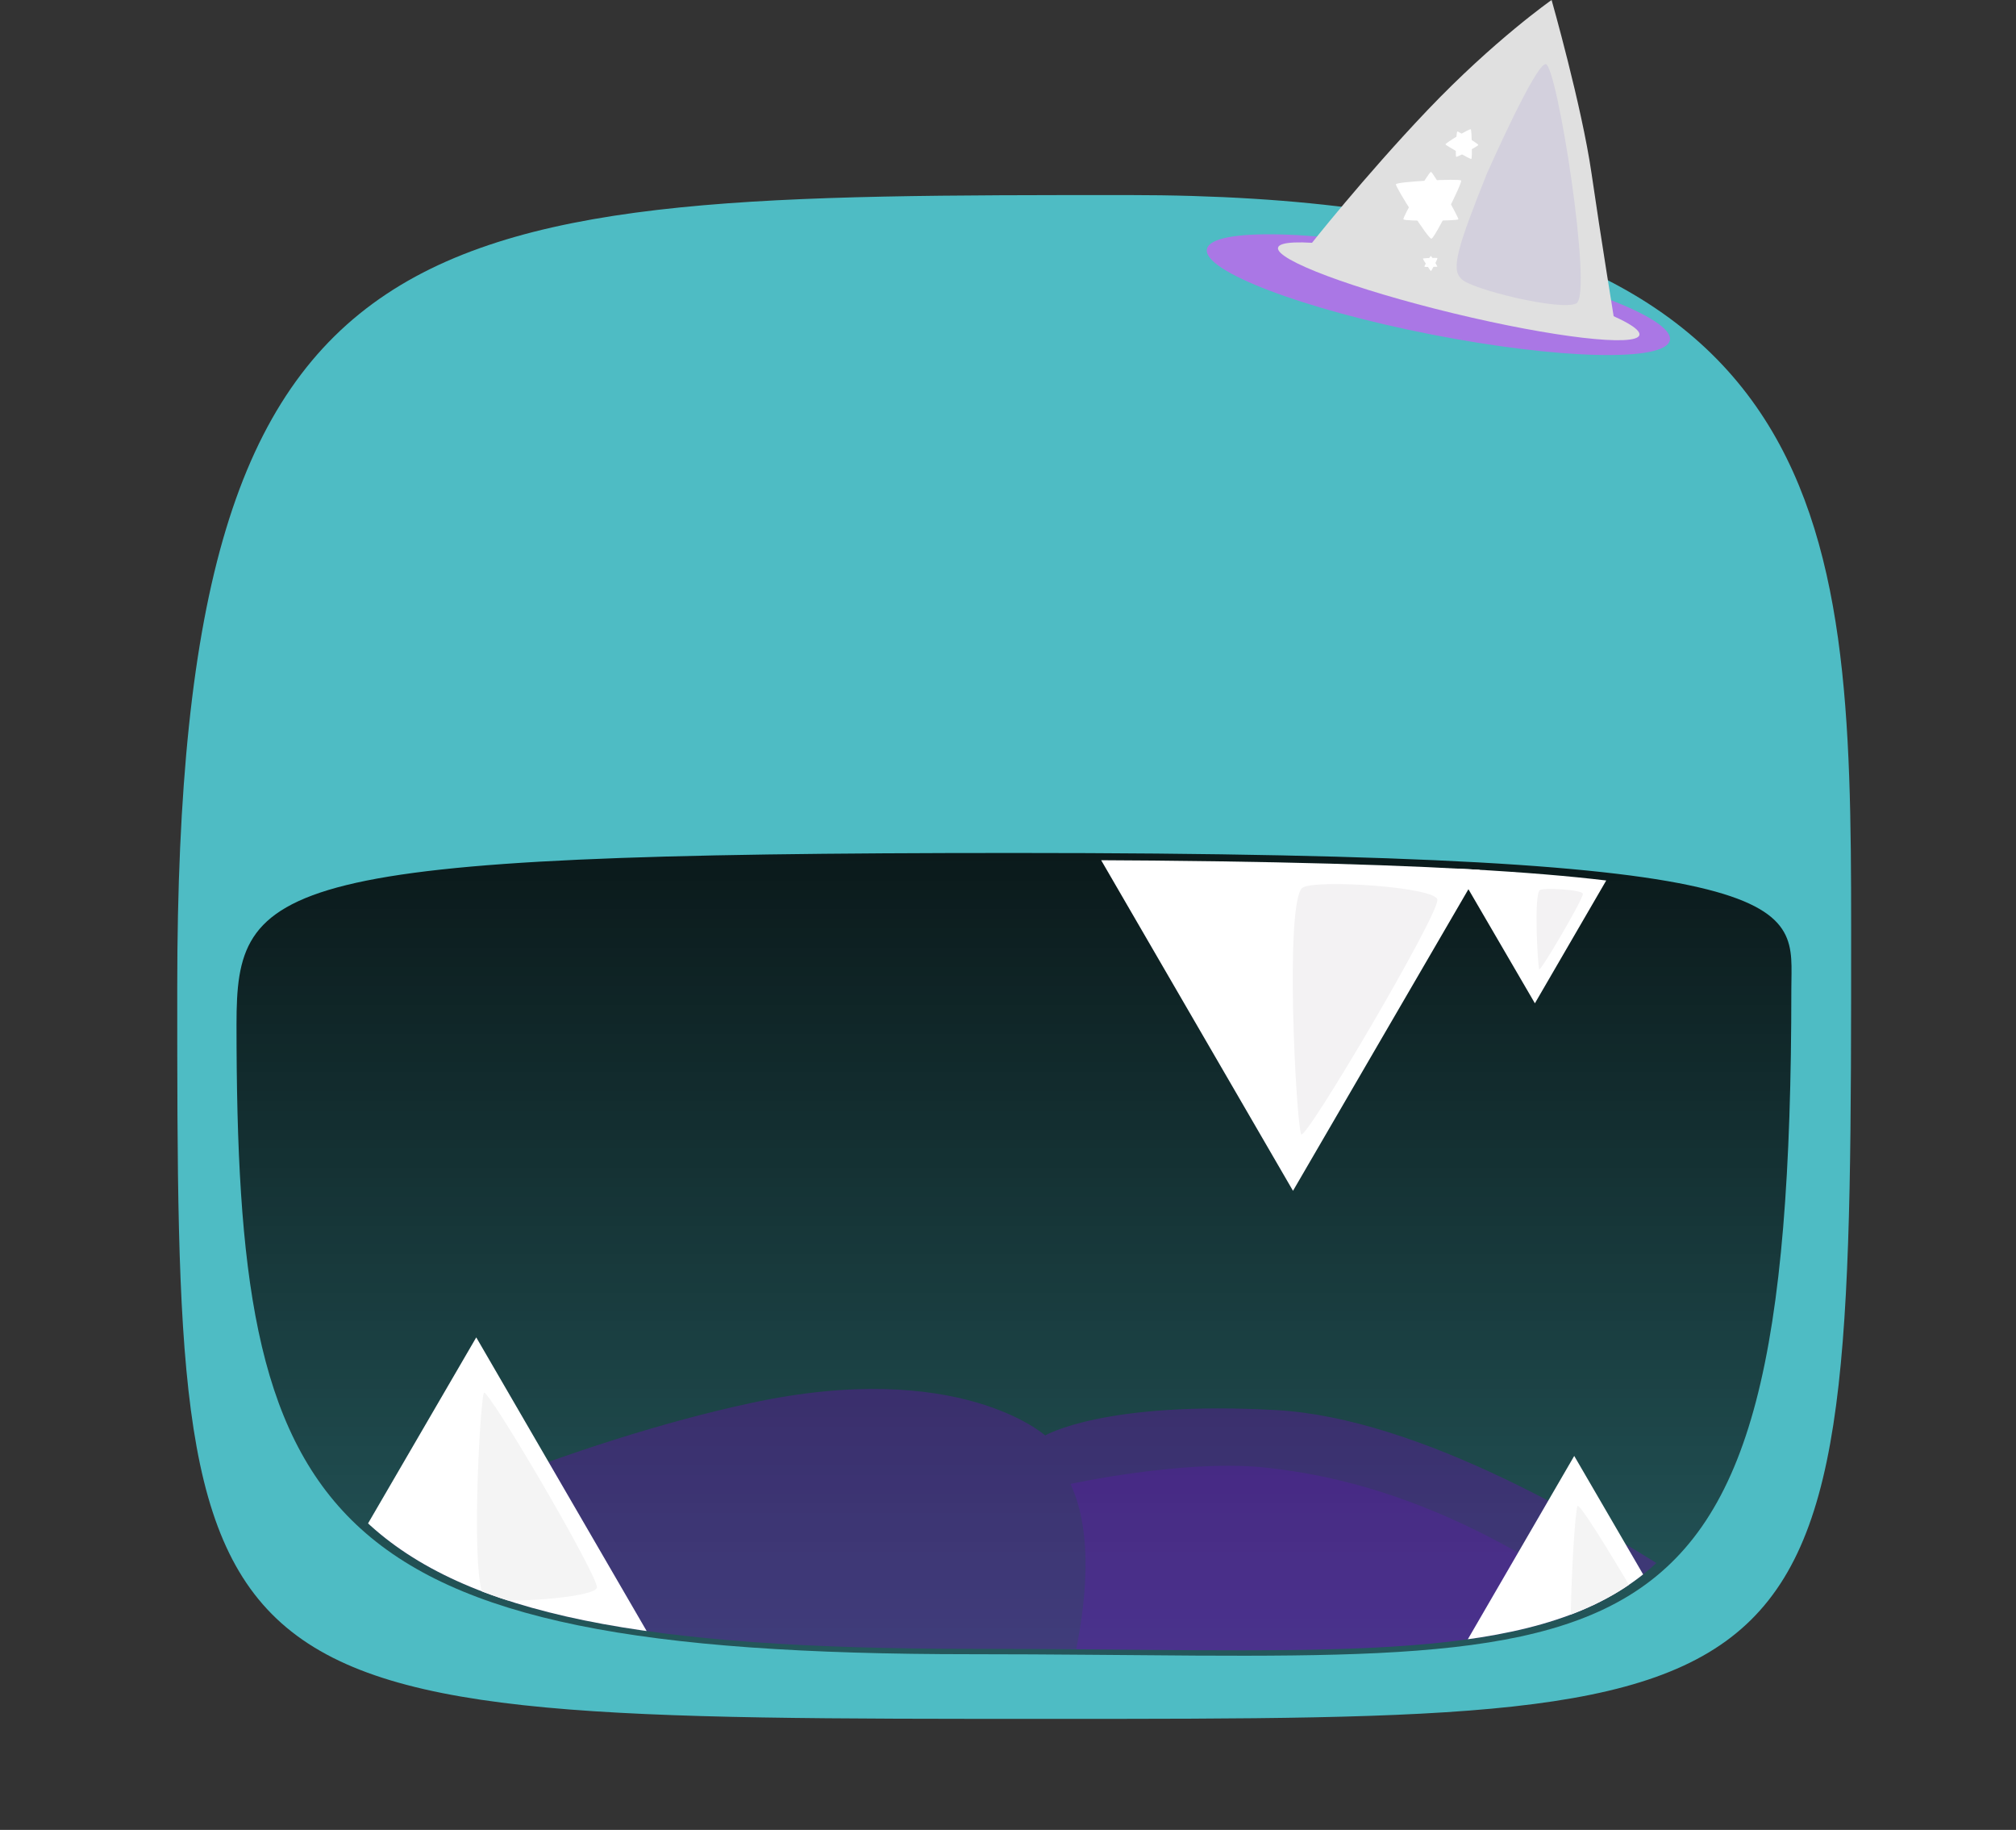 <svg xmlns="http://www.w3.org/2000/svg" xmlns:xlink="http://www.w3.org/1999/xlink" width="374.2" height="339.6" viewBox="0 0 374.2 339.6"><rect x="0" y="0" width="374.2" height="339.6" fill="#333333" stroke="none"/><path fill="#4ebcc4" d="M194.9 319c-162 0-162 0-162-135.8 0-147 44.7-147 176.5-147S343.6 95.4 343.6 172c0 147 0 147-148.7 147z"/><path fill="#4ebcc4" d="M79.7 56.3c18.4-11.3 34.2-12.8 39.8-9.9 9.1 4.7-6.4 21.6-20 31.2-11.4 8.1-37.3 23.5-40.6 13.7-3.3-9.7 5.1-25.4 20.8-35zM122.3 59.3c7.3-4.5 12.2-4.6 15.8-3.9 5.9 1 5.4 9.5-5.4 14.9-5 2.5-17.4 6.9-18.7 3-1.3-3.9 2-10.2 8.3-14z"/><g><ellipse transform="matrix(.981 .193 -.193 .981 15.64 -50.604)" fill="#AA77E5" cx="266.997" cy="54.802" rx="43.796" ry="7.5"/><ellipse transform="matrix(.972 .235 -.235 .972 20.233 -62.046)" fill="#E0E0E0" cx="270.797" cy="53.984" rx="34.504" ry="4.2"/><path fill="#E0E0E0" d="M243.1 45.6s10-12.7 21.9-25.2C277.4 7.4 288 0 288 0s5.6 19.7 7.4 32.1 4.2 27.1 4.2 27.1"/><path fill="#D3D0DD" d="M271.2 51.7c-1.9-1.8-.6-6 4.8-19.5 0 0 9-20.4 10.9-20.3 2.1 0 8.8 42.7 5.7 44.4-2.8 1.5-20-2.7-21.4-4.6"/><g fill="#fff"><path d="M260.5 40.7c-.2-.4 4.7-8.8 5.1-8.8s5.2 8.5 5.1 8.8c-.2.3-10 .4-10.2 0z"/><path d="M259.1 34.2c.1-.5 11.8-1.1 12.1-.7.3.4-4.9 10.7-5.5 10.8-.6.1-6.7-9.6-6.6-10.1z"/></g><g fill="#fff"><path d="M264.4 49.5c-.1-.1 1.1-2 1.2-2s1.2 1.9 1.2 2c-.1 0-2.3.1-2.4 0z"/><path d="M264.1 48c0-.1 2.7-.2 2.7-.1.1.1-1.1 2.4-1.2 2.4s-1.5-2.2-1.5-2.3z"/></g><g fill="#fff"><path d="M270.3 29.1c-.2-.1 0-4.6.2-4.7.1-.1 3.9 2.3 3.9 2.5s-3.9 2.3-4.1 2.2z"/><path d="M268.3 26.8c-.1-.2 4.5-3 4.7-2.8s.3 5.4.1 5.5c-.2.1-4.7-2.5-4.8-2.7z"/></g></g><g><linearGradient id="a" gradientUnits="userSpaceOnUse" x1="747.719" y1="780.278" x2="747.719" y2="553.445" gradientTransform="translate(-559.5 -411.4)"><stop offset="0" stop-opacity=".4"/><stop offset="1" stop-opacity=".9"/></linearGradient><path fill="url(#a)" d="M188.3 158.3c150.5 0 144.2 9.6 144.2 25.2 0 135.7-29.7 123.5-152.2 123.5S43.9 281.9 43.9 190.1c0-26.5 6.2-31.8 144.4-31.8z"/><defs><path id="b" d="M188.1 159.6c148.2 0 142.1 9.5 142.1 24.8 0 133.7-29.3 121.6-149.9 121.6S45.9 281.2 45.9 190.9c0-26.1 6.2-31.3 142.2-31.3z"/></defs><clipPath id="c"><use xlink:href="#b" overflow="visible"/></clipPath><path opacity=".32" clip-path="url(#c)" fill="#7A04BF" d="M-3.5 322s77-47.4 142.8-61.6c38.7-8.4 54.7 6 54.7 6s10.9-6.5 43-4.7c51.8 3 132 74.1 132 74.1L-3.5 322z"/><defs><path id="d" d="M188.1 159.6c148.2 0 142.1 9.5 142.1 24.8 0 133.7-29.3 121.6-149.9 121.6S45.9 281.2 45.9 190.9c0-26.1 6.2-31.3 142.2-31.3z"/></defs><clipPath id="e"><use xlink:href="#d" overflow="visible"/></clipPath><path opacity=".17" clip-path="url(#e)" fill="#7E00E4" d="M198.7 275.4s20.6-4.5 35.5-3.1c31.8 3.1 55.6 20.3 70.1 30.6 26.6 19-6.3 24.4-6.3 24.4l-105 1.6s14.4-34.9 5.7-53.5z"/><defs><path id="f" d="M188.1 159.6c148.2 0 142.1 9.5 142.1 24.8 0 133.7-29.3 121.6-149.9 121.6S45.9 281.2 45.9 190.9c0-26.1 6.2-31.3 142.2-31.3z"/></defs><clipPath id="g"><use xlink:href="#f" overflow="visible"/></clipPath><g clip-path="url(#g)"><path fill="#FFF" d="M45.7 321.6l42.7-73.4 42.6 73.4"/></g><defs><path id="h" d="M188.1 159.6c148.2 0 142.1 9.5 142.1 24.8 0 133.7-29.3 121.6-149.9 121.6S45.9 281.2 45.9 190.9c0-26.1 6.2-31.3 142.2-31.3z"/></defs><clipPath id="i"><use xlink:href="#h" overflow="visible"/></clipPath><g clip-path="url(#i)"><path fill="#FFF" d="M249.6 343.6l42.6-73.4 42.7 73.4"/></g><g><defs><path id="j" d="M188.1 159.6c148.2 0 142.1 9.5 142.1 24.8 0 133.7-29.3 121.6-149.9 121.6S45.9 281.2 45.9 190.9c0-26.1 6.2-31.3 142.2-31.3z"/></defs><clipPath id="k"><use xlink:href="#j" overflow="visible"/></clipPath><g clip-path="url(#k)"><path fill="#FFF" d="M317.2 130.6l-32.3 55.6-32.4-55.6"/></g></g><g><defs><path id="l" d="M188.1 159.6c148.2 0 142.1 9.5 142.1 24.8 0 133.7-29.3 121.6-149.9 121.6S45.9 281.2 45.9 190.9c0-26.1 6.2-31.3 142.2-31.3z"/></defs><clipPath id="m"><use xlink:href="#l" overflow="visible"/></clipPath><g clip-path="url(#m)"><path fill="#FFF" d="M282.7 147.6L240 221l-42.6-73.4"/></g></g><g><defs><path id="n" d="M188.1 159.6c148.2 0 142.1 9.5 142.1 24.8 0 133.7-29.3 121.6-149.9 121.6S45.9 281.2 45.9 190.9c0-26.1 6.2-31.3 142.2-31.3z"/></defs><clipPath id="o"><use xlink:href="#n" overflow="visible"/></clipPath><g clip-path="url(#o)"><path fill="#F3F2F3" d="M266.8 167c.2 2.9-24.7 45.2-25.3 43.5-1-3.1-3-42.8.2-45.7 2-1.7 25-.2 25.1 2.2z"/></g></g><g><defs><path id="p" d="M188.1 159.6c148.2 0 142.1 9.5 142.1 24.8 0 133.7-29.3 121.6-149.9 121.6S45.9 281.2 45.9 190.9c0-26.1 6.2-31.3 142.2-31.3z"/></defs><clipPath id="q"><use xlink:href="#p" overflow="visible"/></clipPath><g clip-path="url(#q)"><path fill="#F3F2F3" d="M293.8 165.9c.1.9-7.9 14.5-8.1 14-.3-1-1-13.7.1-14.7.6-.5 8-.1 8 .7z"/></g></g><g><defs><path id="r" d="M188.1 159.6c148.2 0 142.1 9.5 142.1 24.8 0 133.7-29.3 121.6-149.9 121.6S45.9 281.2 45.9 190.9c0-26.1 6.2-31.3 142.2-31.3z"/></defs><clipPath id="s"><use xlink:href="#r" overflow="visible"/></clipPath><g clip-path="url(#s)"><path fill="#F4F4F4" d="M110.8 294.6c.1-2.4-20.5-37.5-21-36.1-.8 2.6-2.5 35.5.2 38 1.6 1.3 20.7.1 20.8-1.9z"/></g></g><g><defs><path id="t" d="M188.1 159.6c148.2 0 142.1 9.5 142.1 24.8 0 133.7-29.3 121.6-149.9 121.6S45.9 281.2 45.9 190.9c0-26.1 6.2-31.3 142.2-31.3z"/></defs><clipPath id="u"><use xlink:href="#t" overflow="visible"/></clipPath><path clip-path="url(#u)" fill="#F4F4F4" d="M313.8 315.6c.1-2.4-20.5-37.5-21-36.1-.8 2.6-2.5 35.5.2 38 1.6 1.3 20.7.1 20.8-1.9z"/></g></g></svg>